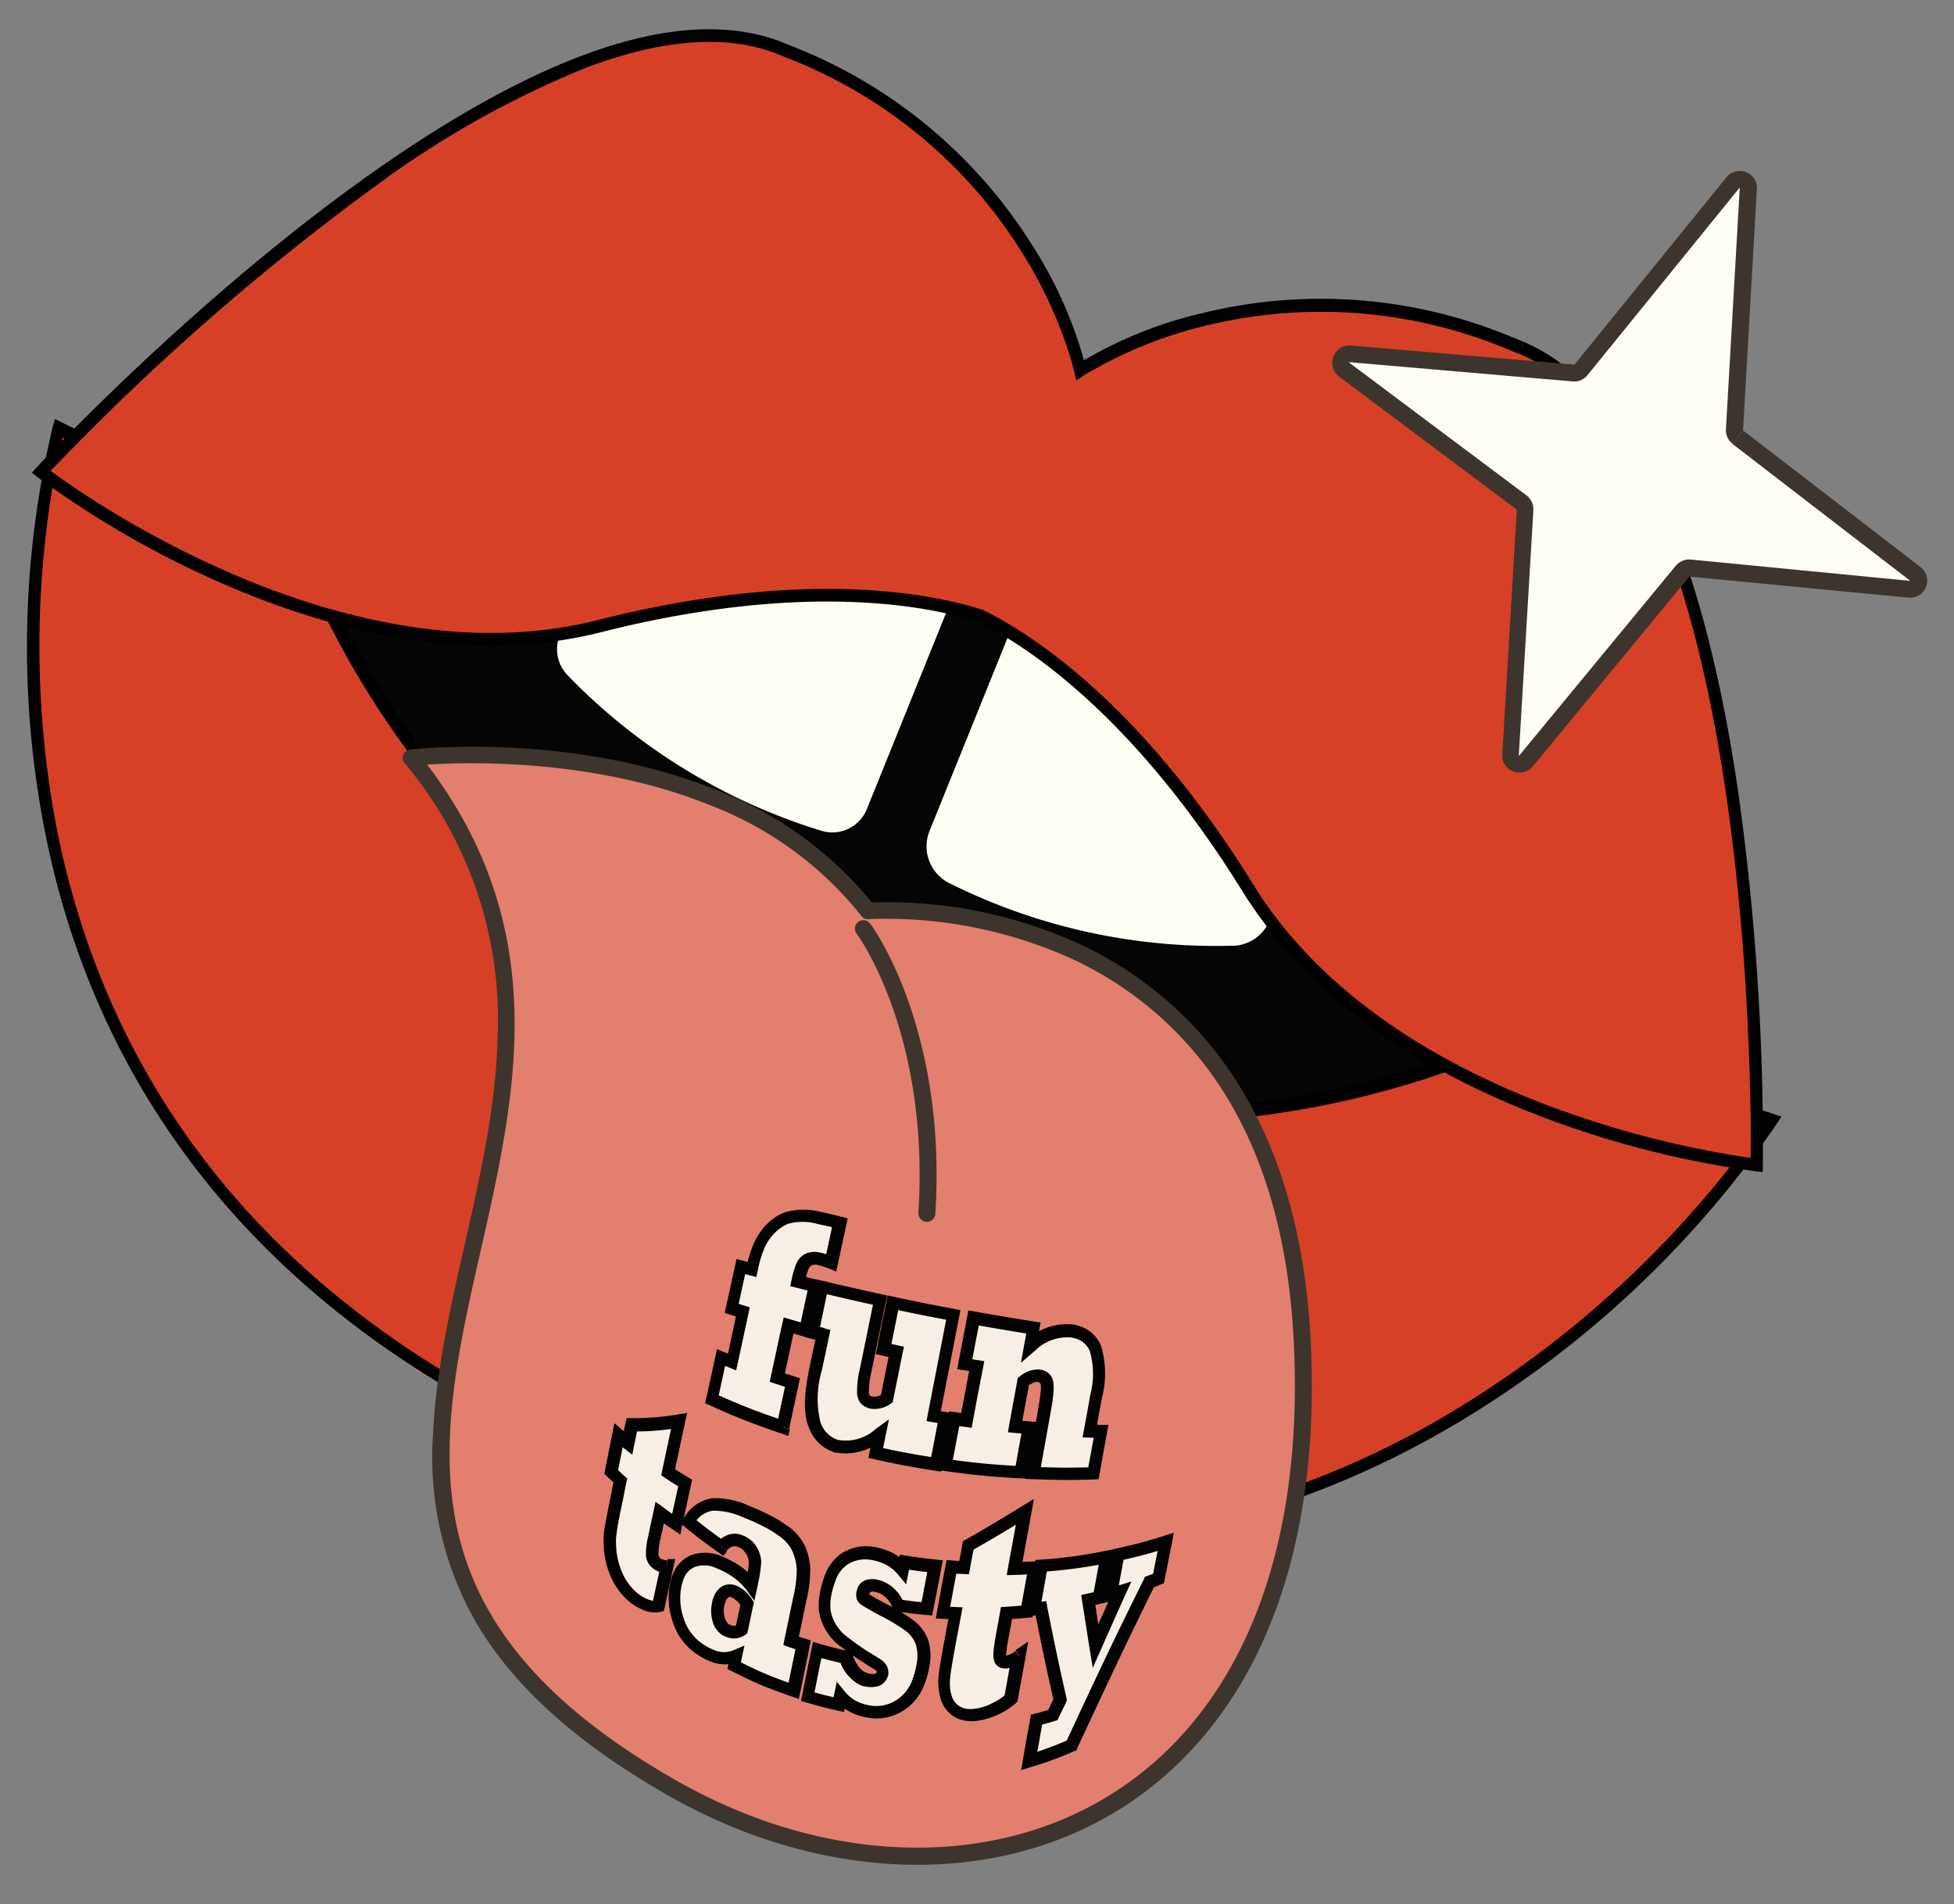 <svg xmlns="http://www.w3.org/2000/svg" xmlns:xlink="http://www.w3.org/1999/xlink" width="157" height="153" viewBox="0 0 157 153"><rect x="0" y="0" width="157" height="153" fill="#808080" stroke="none"/><defs><clipPath id="a"><rect width="157" height="153" transform="translate(1657 3438)" fill="#fff" stroke="#707070" stroke-width="1"/></clipPath></defs><g transform="translate(-1657 -3438)" clip-path="url(#a)"><g transform="translate(1687.272 3407.381) rotate(22)"><path d="M115.835,34.474S115.293,0,56.567,0,.01,35.576.01,35.576,18.874,63.928,64.126,67.828s51.726-33.355,51.726-33.355Z" transform="translate(20.134 44.636)" fill="#050505"/><path d="M148.45,0,126.6,1.781c-1.059,1.085-2.134,2.12-3.226,3.12A72.911,72.911,0,0,1,22.5,2.442l-.645-.661L0,0S6.585,60.164,72.016,60.384h.331C137.8,60.181,148.45,0,148.45,0Z" transform="translate(0.678 69.828)" fill="#d64027"/><path d="M149.041.543l-.033-.509-22.041,1.8-.132.136c-1.059,1.085-2.118,2.1-3.21,3.086a72.614,72.614,0,0,1-48.88,18.924A72.228,72.228,0,0,1,23.414,2.611l-.645-.661-.132-.136L0,0,.066.61a76.748,76.748,0,0,0,11.55,30.336c9.879,15.177,28.1,30.4,60.96,30.489v-.509h-.5v.526h.662c0-.017.149,0,.149,0H73.4v-.526h-.5v.509c32.879-.1,52.091-15.312,63-30.472A82.415,82.415,0,0,0,149.5.644L149.62,0l-.645.051.033.509-.48-.085s-.033.22-.132.661A82.711,82.711,0,0,1,132.99,33.185C121.9,47.158,103.437,60.333,72.907,60.452h-.5v.526h.5v-.509h-.331v.509h.513v-.509h-.5c-32.565-.119-50.37-15.092-60.149-30.048A77.771,77.771,0,0,1,3.078,9.852c-.811-2.8-1.324-5.138-1.622-6.766-.149-.814-.248-1.458-.314-1.882C1.076.763,1.059.543,1.059.543l-.5.051L.53,1.1l21.859,1.78.033-.509-.347.356c.215.22.43.441.662.661A73.276,73.276,0,0,0,74.76,25.046,73.66,73.66,0,0,0,124.3,5.867c1.109-1,2.184-2.052,3.26-3.137l-.347-.356.033.509L149.107,1.1l-.033-.509-.48-.085.48.085Z" transform="translate(0.102 69.286)"/><path d="M1.758,22.819A47.917,47.917,0,0,0,25.43,26.77a2.99,2.99,0,0,0,2.679-2.951V2.962A2.954,2.954,0,0,0,24.9.012C18.8.537,5.607,3.5.164,19.122a2.987,2.987,0,0,0,1.611,3.7Z" transform="translate(44.224 50.121)" fill="#fffef4"/><path d="M26.046,22.907A47.883,47.883,0,0,1,2.968,26.774,3.309,3.309,0,0,1,0,23.484V3.3A3.292,3.292,0,0,1,3.578.015C9.8.626,22.451,3.746,27.844,18.8a3.3,3.3,0,0,1-1.8,4.121Z" transform="translate(77.66 50.167)" fill="#fffef4"/><path d="M106.53.017C84.708-.509,74.3,14.939,74.3,14.939S63.912-.509,42.073.017C20.267.543,0,53.8,0,53.8s28.06,7.987,46.259-5.325c13.732-10.056,23.907-11.9,28.06-12.209,4.169.305,14.328,2.154,28.06,12.209C120.56,61.792,148.636,53.8,148.636,53.8S128.369.543,106.547,0Z" transform="translate(0.678 19.823)" fill="#d64027"/><path d="M107.216.509V0h-1.092A39.883,39.883,0,0,0,82.36,7.563a33.818,33.818,0,0,0-7.778,7.6l.414.288.414-.288a33.819,33.819,0,0,0-7.778-7.6A39.883,39.883,0,0,0,43.869,0H42.761C37.1.153,31.64,3.663,26.626,8.784,19.1,16.465,12.51,27.776,7.778,37.2,3.061,46.6.2,54.11.2,54.127l-.2.526.53.153A77.546,77.546,0,0,0,19.56,57.2c8.837,0,19.262-1.662,27.652-7.8,13.669-10,23.73-11.819,27.818-12.124L75,36.763l-.033.509c4.071.305,14.149,2.12,27.818,12.124,8.406,6.138,18.815,7.8,27.652,7.8a77.547,77.547,0,0,0,19.03-2.391l.53-.153-.2-.526a205,205,0,0,0-12.908-26.775c-3.905-6.715-8.506-13.447-13.52-18.568C118.353,3.68,112.908.153,107.232,0V.509l-.017.509c5.262.119,10.525,3.459,15.456,8.479,7.4,7.529,13.95,18.788,18.666,28.166,2.35,4.68,4.236,8.9,5.544,11.938.645,1.526,1.158,2.747,1.489,3.595s.513,1.306.513,1.306l.463-.187-.132-.492s-.116.034-.364.1a78.062,78.062,0,0,1-18.4,2.255c-8.737,0-18.931-1.645-27.073-7.614C89.575,38.459,79.3,36.576,75.046,36.254H74.98c-4.253.305-14.513,2.2-28.331,12.311-8.142,5.969-18.352,7.614-27.073,7.614A78.414,78.414,0,0,1,6.255,54.992c-1.688-.288-3.061-.594-4-.814-.463-.119-.827-.2-1.076-.271s-.364-.1-.364-.1L.678,54.3l.463.187s.314-.831.91-2.272a195.335,195.335,0,0,1,14.96-29.319A76.98,76.98,0,0,1,29.208,7.7c4.385-4.019,8.986-6.579,13.586-6.681h1.092A38.779,38.779,0,0,1,67.07,8.394a35.989,35.989,0,0,1,5.676,5.07c.629.7,1.092,1.255,1.407,1.662q.223.305.347.458l.116.153.414.61.414-.61.116-.153a34.983,34.983,0,0,1,8.406-7.868,38.906,38.906,0,0,1,22.208-6.681h1.092V.526Z" transform="translate(0 19.332)"/><path d="M0,6.133S22.146-5.941,38.662,3.793c0,0,30.1-15.16,45.716,19.908C100,58.785,76.493,78.336,50.888,75.063,2.917,68.959,33.728,24.82,0,6.116Z" transform="translate(36.833 77.668)" fill="#e37f6e"/><path d="M.661,6.783l.322.593L1.1,7.309C2.34,6.647,12.887,1.323,24.35,1.323a28.569,28.569,0,0,1,14.634,3.7.67.67,0,0,0,.644.017L39.7,5A36.2,36.2,0,0,1,54.3,1.848a28.545,28.545,0,0,1,15.55,4.426c5.291,3.358,10.429,9.038,14.566,18.348,3.459,7.749,4.968,14.719,4.968,20.806,0,9.615-3.747,17.059-9.632,22.146-5.9,5.087-13.99,7.817-22.689,7.817a45.473,45.473,0,0,1-5.426-.339C39.747,73.526,32.88,69.694,28.624,64.573c-3.188-3.849-4.935-8.5-6.138-13.549-1.8-7.58-2.357-16.075-4.85-24.045S10.632,11.531.984,6.189l-.322.593.322.593L.661,6.783l-.322.593A31.966,31.966,0,0,1,15.465,24.825c3.849,10.123,3.731,21.756,7.156,31.557a26.73,26.73,0,0,0,8.9,12.854c4.528,3.493,10.87,6,19.942,7.173a44.686,44.686,0,0,0,5.6.356c8.987,0,17.4-2.815,23.587-8.139s10.106-13.21,10.106-23.18c0-6.308-1.56-13.464-5.087-21.349C81.445,14.6,76.12,8.682,70.592,5.155A29.906,29.906,0,0,0,54.314.509,37.032,37.032,0,0,0,39.035,3.849l.305.61.339-.577A29.888,29.888,0,0,0,24.367,0C11.7,0,.407,6.189.356,6.206a.673.673,0,0,0,0,1.187L.678,6.8Z" transform="translate(36.162 77.018)" fill="#3d342d"/><path d="M0,0S8.614,5.189,13.294,19.3" transform="translate(75.696 82.934)" fill="#e37f6e"/><path d="M.347,1.263h0C.771,1.534,8.86,6.723,13.336,20.2a.681.681,0,1,0,1.289-.441C9.877,5.468,1.127.144,1.026.093A.689.689,0,0,0,.093.33a.689.689,0,0,0,.237.933H.347Z" transform="translate(74.991 82.244)" fill="#3d342d"/><path d="M31.924,19.314l17.313,4.833a.7.7,0,0,1,0,1.357l-16.94,5a.712.712,0,0,0-.475.458L25.87,49.82a.7.7,0,0,1-1.34,0L18.24,31.133a.7.7,0,0,0-.492-.458L.519,26.114a.709.709,0,0,1-.034-1.357l17.228-5.291a.688.688,0,0,0,.458-.458L23.852.492a.706.706,0,0,1,1.34-.017l6.223,18.365a.712.712,0,0,0,.475.458Z" transform="translate(94.091 0.679)" fill="#fffef4"/><path d="M32.541,19.993l-.186.661,17.313,4.833h0v.034h0l-16.94,5a1.435,1.435,0,0,0-.933.916L25.843,50.3h-.034v-.017L19.518,31.592a1.4,1.4,0,0,0-.95-.9L1.34,26.131h0V26.1h0l17.228-5.291a1.376,1.376,0,0,0,.916-.916L25.164,1.374H25.2v.017l6.223,18.365a1.387,1.387,0,0,0,.933.882l.187-.661.186-.661h0L26.5.933A1.358,1.358,0,0,0,25.2,0a1.376,1.376,0,0,0-1.323.984L18.195,19.5h0L.967,24.809a1.364,1.364,0,0,0-.729.526,1.371,1.371,0,0,0-.237.8,1.442,1.442,0,0,0,.254.814,1.387,1.387,0,0,0,.763.526l17.228,4.561h.017l6.291,18.687a1.358,1.358,0,0,0,1.306.933,1.4,1.4,0,0,0,1.323-.967l5.952-18.856h0l16.94-5.019a1.406,1.406,0,0,0,.746-.526,1.368,1.368,0,0,0-.763-2.12L32.744,19.332l-.186.661Z" transform="translate(93.475 0)" fill="#3d342d"/><path d="M8,16.923a57.449,57.449,0,0,1-6.155.068c-.237-1.357-.356-2.035-.577-3.391h.95c-.271-1.611-.424-2.425-.7-4.053-.373.034-.56.034-.95.068C.339,8.258.22,7.58,0,6.223c.373-.051.56-.068.933-.119L.882,5.85A6.463,6.463,0,0,1,.9,3.035,3.71,3.71,0,0,1,1.916,1.272,5.069,5.069,0,0,1,4.443.254C4.985.153,5.528.068,6.054,0c.22,1.289.339,1.933.56,3.239a7.593,7.593,0,0,0-.967.068,1.335,1.335,0,0,0-.78.339,1.125,1.125,0,0,0-.288.661A5.9,5.9,0,0,0,4.714,5.63c.577-.085.848-.119,1.424-.2.254,1.441.373,2.171.627,3.612-.577.068-.865.1-1.441.153.288,1.7.441,2.527.729,4.222.509-.034.763-.051,1.272-.1.254,1.441.373,2.171.627,3.612Z" transform="translate(76.663 105.559)" fill="#f7eee5"/><path d="M8.5,17.5l-.034-.509C7,17.076,6,17.11,4.918,17.11c-.763,0-1.56-.017-2.561-.051v.509c-.017,0,.492-.085.492-.085-.237-1.357-.356-2.035-.577-3.391l-.509.085v.509h1.56l-.1-.593c-.271-1.611-.424-2.425-.7-4.053l-.085-.458-.458.034c-.373.034-.56.034-.933.068l.034.509.509-.085c-.237-1.357-.356-2.035-.577-3.391L.509,6.8l.051.509c.373-.051.56-.068.933-.119l.526-.068-.136-.78a9.112,9.112,0,0,1-.136-1.424A3.918,3.918,0,0,1,1.9,3.747,3.43,3.43,0,0,1,2.781,2.2a4.494,4.494,0,0,1,2.272-.882c.543-.1,1.068-.187,1.594-.254L6.579.56,6.071.644c.22,1.289.339,1.933.56,3.239L7.139,3.8V3.29a6.44,6.44,0,0,0-1.051.085,1.892,1.892,0,0,0-1.068.492,1.563,1.563,0,0,0-.424.967v.186a7.041,7.041,0,0,0,.136,1.272l.085.492.492-.068c.577-.085.865-.119,1.424-.2L6.664,6l-.509.085c.254,1.441.373,2.171.627,3.612l.509-.085-.051-.509c-.577.068-.865.1-1.424.153l-.543.051.085.543c.288,1.7.441,2.527.729,4.222l.085.458L6.63,14.5c.509-.034.78-.051,1.289-.1l-.034-.509-.509.085c.254,1.441.373,2.17.627,3.612l.509-.085-.034-.509.034.509.509-.085c-.254-1.441-.373-2.171-.627-3.612l-.085-.458-.458.034c-.509.034-.763.068-1.272.1l.034.509.509-.085c-.288-1.7-.441-2.527-.729-4.222l-.509.085.051.509c.577-.068.865-.1,1.441-.153l.543-.068L7.834,9.53c-.254-1.441-.373-2.171-.627-3.612l-.085-.492-.492.068c-.577.085-.848.119-1.424.2l.068.509.509-.085a7.592,7.592,0,0,1-.119-1.1v-.1a.535.535,0,0,1,.153-.356.75.75,0,0,1,.492-.187,6.283,6.283,0,0,1,.9-.068H7.8l-.1-.593c-.22-1.289-.339-1.933-.56-3.239L7.054,0,6.579.068c-.543.068-1.1.153-1.645.254A5.51,5.51,0,0,0,2.154,1.475,4.363,4.363,0,0,0,1,3.476,5.624,5.624,0,0,0,.814,4.934,9.171,9.171,0,0,0,.967,6.528l.051.254L1.526,6.7l-.068-.509c-.373.051-.56.068-.933.119L0,6.376.085,6.9c.237,1.357.356,2.035.577,3.391l.085.458.458-.034c.373-.034.577-.034.95-.068L2.12,10.14l-.509.085c.271,1.611.424,2.425.7,4.053l.509-.085v-.509H1.255l.1.593c.237,1.357.356,2.035.577,3.391L2,18.076h.407c1,.051,1.814.068,2.594.068,1.1,0,2.154-.034,3.612-.119l.577-.034-.1-.56-.509.085Z" transform="translate(76.167 104.975)" fill="#020202"/><path d="M1.543,5.409c-.356.051-.543.068-.9.119C.39,4.07.254,3.341,0,1.882c1.9-.288,2.849-.441,4.748-.763.407,2.255.627,3.374,1.034,5.63a6.967,6.967,0,0,0,.526,1.882.728.728,0,0,0,.8.39,1.69,1.69,0,0,0,1.119-.746C7.936,6.749,7.8,6,7.512,4.477l-1.017.17C6.223,3.154,6.088,2.408,5.8.916,7.749.577,8.716.39,10.649,0c.627,3.256.95,4.884,1.577,8.122.356-.085.543-.119.9-.2.288,1.492.441,2.238.729,3.714-1.916.458-2.883.644-4.833.967-.119-.61-.17-.9-.288-1.509A4.072,4.072,0,0,1,5.85,13.277a2.6,2.6,0,0,1-2.221-.933A8.377,8.377,0,0,1,2.018,8.122c-.2-1.1-.288-1.662-.492-2.764Z" transform="translate(83.364 108.953)" fill="#f7eee5"/><path d="M2.154,5.935l-.068-.509c-.356.051-.543.068-.9.119l.068.509.509-.085c-.254-1.458-.39-2.187-.644-3.646L.61,2.408l.068.509c1.9-.288,2.866-.441,4.765-.763l-.085-.509-.492.085C5.274,3.985,5.494,5.1,5.9,7.359a7.6,7.6,0,0,0,.577,2.035,1.516,1.516,0,0,0,.441.492,1.239,1.239,0,0,0,.644.186H7.8a2.187,2.187,0,0,0,1.441-.983l.119-.17-.034-.2c-.288-1.526-.424-2.272-.712-3.8l-.085-.492-.492.085L7.02,4.68l.085.509L7.6,5.1c-.271-1.492-.407-2.238-.7-3.731l-.492.085.085.509c1.95-.339,2.934-.526,4.867-.916l-.1-.492-.492.1c.627,3.256.95,4.884,1.577,8.122l.1.509.509-.1c.356-.085.543-.119.9-.2L13.735,8.5l-.492.1c.288,1.492.441,2.238.729,3.714l.492-.1-.119-.492c-1.916.441-2.866.644-4.8.967l.085.509.492-.1c-.119-.61-.17-.9-.288-1.509L9.6,10.293l-.7,1.119a3.59,3.59,0,0,1-2.51,1.95h-.2a2.217,2.217,0,0,1-1.594-.78A7.931,7.931,0,0,1,3.12,8.631c-.2-1.1-.288-1.662-.492-2.764l-.085-.475-.475.068.068.509-.509.085c.2,1.1.288,1.662.492,2.764.39,2.154.916,3.629,1.747,4.477a3.241,3.241,0,0,0,2.323,1.1h.322a4.647,4.647,0,0,0,3.256-2.442l-.424-.271-.492.1c.119.61.17.9.288,1.509l.085.492.492-.085c1.95-.322,2.934-.526,4.867-.967l.475-.119-.1-.475c-.288-1.492-.441-2.238-.729-3.714l-.1-.509-.509.119c-.356.085-.543.119-.9.2l.1.492.492-.1c-.627-3.256-.95-4.884-1.577-8.122L11.633,0l-.509.1c-1.933.39-2.9.577-4.85.916L5.765,1.1l.1.509c.271,1.492.407,2.238.7,3.731l.085.492.492-.085c.407-.068.627-.1,1.034-.187l-.085-.509-.492.1c.288,1.526.424,2.272.712,3.8l.492-.1-.424-.288a1.152,1.152,0,0,1-.78.543H7.529l-.1-.017-.1-.119a6.813,6.813,0,0,1-.475-1.73c-.407-2.255-.627-3.374-1.034-5.63l-.085-.492L5.24,1.2c-1.9.322-2.832.475-4.731.763L0,2.052l.085.509c.254,1.458.39,2.187.644,3.646l.085.475.475-.051c.356-.051.543-.068.916-.119L2.137,6l-.509.085L2.137,6Z" transform="translate(82.75 108.419)" fill="#020202"/><path d="M8.156,12.164a60.769,60.769,0,0,1-5.833,1.713c-.288-1.475-.441-2.221-.729-3.714.39-.085.577-.136.95-.237-.356-1.747-.526-2.611-.865-4.358-.373.085-.577.136-.95.22C.441,4.313.288,3.567,0,2.074c1.916-.407,2.866-.61,4.748-1.051.119.577.187.865.305,1.458A4.228,4.228,0,0,1,7.7.09a2.31,2.31,0,0,1,2.34.627A7.2,7.2,0,0,1,11.5,4.211c.237,1.1.356,1.662.577,2.781.339-.119.509-.187.831-.322.288,1.34.424,2.018.7,3.358-1.764.78-2.662,1.136-4.494,1.78-.424-2-.627-3-1.051-5a8.328,8.328,0,0,0-.627-2.12.7.7,0,0,0-.848-.305,1.693,1.693,0,0,0-.95.9c.305,1.441.441,2.171.746,3.612C6.8,8.772,7,8.7,7.427,8.569c.288,1.424.441,2.154.746,3.578Z" transform="translate(95.617 106.542)" fill="#f7eee5"/><path d="M8.784,12.684l-.17-.475c-2.289.78-3.425,1.119-5.782,1.713l.119.492.492-.1C3.154,12.837,3,12.09,2.713,10.6l-.492.1.119.492c.39-.085.577-.136.967-.237l.475-.119-.1-.475C3.324,8.614,3.154,7.749,2.815,6l-.1-.509L2.2,5.613c-.373.085-.577.136-.95.22l.119.492.492-.1C1.577,4.748,1.424,4,1.136,2.51l-.492.1.1.492c1.916-.407,2.866-.61,4.765-1.051L5.392,1.56l-.492.1c.119.577.187.865.305,1.458l.288,1.391.661-1.272a3.708,3.708,0,0,1,2.306-2.12,2.32,2.32,0,0,1,.577-.068,1.69,1.69,0,0,1,1.272.56A6.764,6.764,0,0,1,11.633,4.85c.237,1.1.356,1.662.577,2.781l.119.577.56-.2c.339-.119.509-.187.831-.322l-.187-.475-.492.1c.288,1.34.424,2.018.7,3.357l.492-.1-.2-.458c-1.764.763-2.628,1.119-4.46,1.764l.17.475.492-.1c-.424-2-.627-3-1.051-5-.119-.56-.22-1.017-.339-1.391a4.1,4.1,0,0,0-.356-.882,1.153,1.153,0,0,0-1.017-.577,1.542,1.542,0,0,0-.39.051A2.276,2.276,0,0,0,5.816,5.562l-.1.17.034.187c.305,1.441.441,2.171.746,3.612l.119.543.526-.153c.424-.119.644-.187,1.051-.322l-.153-.492-.492.1c.288,1.424.441,2.154.746,3.578l.492-.1-.17-.475.17.475.492-.1C8.987,11.158,8.835,10.429,8.529,9l-.119-.543-.543.17c-.424.136-.627.187-1.051.322l.153.492.492-.1C7.156,7.9,7.02,7.173,6.715,5.731l-.492.1.441.254c.271-.458.526-.627.661-.661h.119c0-.017.17.085.17.085a2.384,2.384,0,0,1,.237.627c.1.339.2.78.322,1.306.424,2,.627,3,1.051,5l.119.577.543-.2c1.831-.661,2.764-1.017,4.527-1.8l.373-.17-.085-.407c-.288-1.34-.424-2.018-.7-3.357l-.119-.577-.56.22c-.339.119-.492.186-.831.305l.17.475.492-.1c-.237-1.1-.356-1.662-.577-2.781A7.733,7.733,0,0,0,10.988.882a2.765,2.765,0,0,0-2-.882,3.345,3.345,0,0,0-.814.1A4.688,4.688,0,0,0,5.206,2.747l.458.237.492-.1c-.119-.577-.187-.865-.305-1.458l-.1-.509-.509.119c-1.9.441-2.832.644-4.748,1.051L0,2.187l.1.492C.39,4.155.543,4.9.831,6.393l.1.509.509-.119c.39-.085.577-.136.95-.221l-.119-.492-.492.1c.356,1.747.526,2.611.865,4.358l.492-.1-.119-.492c-.373.1-.577.136-.95.237l-.475.119.1.475c.288,1.475.441,2.221.729,3.714l.1.526.526-.136c2.374-.593,3.578-.95,5.867-1.73l.424-.153-.085-.441-.492.1Z" transform="translate(94.984 106.013)" fill="#020202"/><path d="M7.58,11.158l.56,3.273a1.789,1.789,0,0,1-1.017.254A3.749,3.749,0,0,1,5.7,14.4a4.893,4.893,0,0,1-1.577-1.034,6.693,6.693,0,0,1-1.153-1.475,8.38,8.38,0,0,1-.39-.8c-.085-.22-.17-.475-.254-.729C2.2,9.92,2.035,9.055,1.8,7.817c-.119-.644-.187-.967-.305-1.611C1.119,6.071.933,6,.56,5.85.339,4.663.22,4.07,0,2.9c.373.119.56.186.933.288-.1-.593-.17-.882-.271-1.475A21.372,21.372,0,0,0,4.07,0c.288,1.662.441,2.493.729,4.155.627.136.95.186,1.594.288.237,1.34.339,2,.577,3.341C6.325,7.648,6,7.58,5.375,7.41c.136.8.2,1.2.356,2.018a6.086,6.086,0,0,0,.356,1.357.961.961,0,0,0,.594.492,1.372,1.372,0,0,0,.882-.085Z" transform="translate(72.662 125.193)" fill="#f7eee5"/><path d="M8.224,12.04l-.509.085.56,3.273.509-.085-.305-.407a1.3,1.3,0,0,1-.729.153H7.715a3.071,3.071,0,0,1-1.2-.254A4.339,4.339,0,0,1,5.1,13.871a5.971,5.971,0,0,1-1.051-1.357l-.441.237.441-.237c-.153-.288-.271-.543-.356-.746a3.972,3.972,0,0,1-.22-.678c-.119-.407-.288-1.272-.509-2.51-.119-.644-.187-.967-.305-1.611l-.051-.288-.271-.1c-.373-.136-.56-.2-.916-.356L1.238,6.7l.492-.1c-.22-1.187-.339-1.78-.56-2.951l-.492.1-.153.492c.373.119.577.187.95.288l.8.237L2.12,3.951c-.1-.593-.17-.882-.271-1.475l-.492.085.187.475A20.22,20.22,0,0,0,5.019,1.289L4.765.848,4.256.933c.288,1.662.441,2.493.729,4.154l.068.339.339.068c.627.136.967.187,1.611.288l.085-.509-.509.085c.237,1.34.339,2,.577,3.341l.509-.085.1-.492c-.644-.136-.95-.2-1.577-.373l-.763-.187.136.78c.136.8.2,1.2.356,2.018a5.659,5.659,0,0,0,.407,1.492,1.415,1.415,0,0,0,.9.746,1.329,1.329,0,0,0,.441.068,2.041,2.041,0,0,0,.763-.153l-.187-.475-.509.085.509-.085-.187-.475a.885.885,0,0,1-.373.085h-.17a.532.532,0,0,1-.288-.254A5.282,5.282,0,0,1,6.9,10.174c-.136-.8-.2-1.2-.356-2.018l-.509.085-.119.492c.644.17.967.237,1.611.373l.729.153-.136-.746c-.237-1.34-.339-2-.577-3.341l-.068-.356-.356-.051c-.627-.1-.933-.153-1.577-.288l-.1.492.509-.085C5.664,3.222,5.511,2.391,5.223.729L5.1,0,4.477.373A21.232,21.232,0,0,1,1.136,2.052L.746,2.2l.068.407c.1.594.17.882.271,1.475L1.577,4,1.73,3.51c-.373-.119-.56-.17-.916-.288L0,2.951.153,3.8c.22,1.187.339,1.78.56,2.951l.051.271.254.1c.373.153.577.22.95.356L2.137,7l-.492.085c.119.644.187.967.305,1.611.237,1.255.407,2.1.526,2.594a4.874,4.874,0,0,0,.271.8,9.23,9.23,0,0,0,.407.848h0a6.512,6.512,0,0,0,1.238,1.594,5.565,5.565,0,0,0,1.73,1.136,4.314,4.314,0,0,0,1.594.322h.034a2.208,2.208,0,0,0,1.323-.356l.254-.187-.051-.305c-.22-1.306-.339-1.967-.56-3.273l-.1-.627-.577.237.187.475Z" transform="translate(72.018 124.311)" fill="#020202"/><path d="M3.222,3.379C1.916,3.074,1.272,2.888,0,2.5A2.585,2.585,0,0,1,1.289.463,7.1,7.1,0,0,1,4.544.005a12.9,12.9,0,0,1,1.492.1,7.652,7.652,0,0,1,1.2.22,3.682,3.682,0,0,1,1.747.865,4.275,4.275,0,0,1,.967,1.34A10.505,10.505,0,0,1,10.6,4.889c.237,1.357.373,2.035.61,3.391.407-.017.61-.034,1.017-.051.271,1.492.407,2.221.678,3.714a29.474,29.474,0,0,1-5.189-.085c-.051-.305-.085-.475-.136-.78a2.888,2.888,0,0,1-2.7.627,4.355,4.355,0,0,1-2.7-1.543A5.439,5.439,0,0,1,.933,7.568a2.351,2.351,0,0,1,.61-2.289A3.161,3.161,0,0,1,4.07,4.634,5.762,5.762,0,0,1,6.6,5.38a2.4,2.4,0,0,0-.068-.339,7.383,7.383,0,0,0-.373-1.492,1.863,1.863,0,0,0-.627-.78,1.929,1.929,0,0,0-.984-.356,1.22,1.22,0,0,0-1.306.967ZM7.207,8.924c-.153-.848-.22-1.255-.373-2.1A2.25,2.25,0,0,0,5.6,6.33a.76.76,0,0,0-.78.339A1.509,1.509,0,0,0,4.68,7.737a2.338,2.338,0,0,0,.526,1.153,1.273,1.273,0,0,0,.848.526A1.119,1.119,0,0,0,7.19,8.924Z" transform="translate(80.49 129.868)" fill="#f7eee5"/><path d="M3.731,3.883l.119-.492c-1.289-.305-1.916-.475-3.2-.865l-.153.492L1,3.1A2.051,2.051,0,0,1,2.018,1.441a5.875,5.875,0,0,1,2.544-.407h.458c.543,0,1.017.051,1.458.085a8.63,8.63,0,0,1,1.136.2,3.209,3.209,0,0,1,1.526.746A4.332,4.332,0,0,1,10,3.256,9.741,9.741,0,0,1,10.6,5.494c.237,1.357.373,2.035.61,3.391l.085.441h.441c.407-.034.627-.051,1.034-.068l-.034-.509-.492.085c.271,1.492.407,2.221.678,3.714l.492-.085-.034-.509c-.865.051-1.543.068-2.2.068-.882,0-1.713-.051-2.917-.153l-.051.509.509-.085c-.051-.305-.085-.475-.136-.78l-.17-.967-.7.7a1.99,1.99,0,0,1-1.526.543,3.889,3.889,0,0,1-.729-.068,3.857,3.857,0,0,1-2.391-1.374A4.858,4.858,0,0,1,1.933,8a3.623,3.623,0,0,1-.051-.577,1.6,1.6,0,0,1,.509-1.272A2.249,2.249,0,0,1,4.036,5.63c.153,0,.322,0,.492.017a5.233,5.233,0,0,1,2.306.661L7.8,6.9,7.614,5.782a2.4,2.4,0,0,0-.068-.339,10.677,10.677,0,0,0-.39-1.611h0a2.521,2.521,0,0,0-.8-1A2.3,2.3,0,0,0,5.1,2.391H4.985a1.627,1.627,0,0,0-1.068.356,1.892,1.892,0,0,0-.627.967l.475.153.119-.492-.119.492.475.153a.942.942,0,0,1,.305-.492.622.622,0,0,1,.441-.136h.068a1.294,1.294,0,0,1,.712.254,1.521,1.521,0,0,1,.475.577h0a7.658,7.658,0,0,1,.339,1.391,2.4,2.4,0,0,0,.068.339l.509-.085.271-.441A6.226,6.226,0,0,0,4.68,4.612c-.2-.017-.39-.034-.577-.034a3.38,3.38,0,0,0-2.34.8,2.7,2.7,0,0,0-.831,2A3.818,3.818,0,0,0,1,8.122a5.9,5.9,0,0,0,1.374,2.832,4.854,4.854,0,0,0,3,1.713,5.542,5.542,0,0,0,.9.085A3.085,3.085,0,0,0,8.512,11.9l-.356-.356-.509.085c.051.305.085.475.136.78l.068.39.39.034c1.2.1,2.069.153,3,.153.678,0,1.374-.034,2.255-.068l.577-.034-.1-.56c-.271-1.492-.407-2.221-.678-3.714l-.085-.441-.458.034c-.407.034-.593.034-1,.051v.509c.017,0,.526-.085.526-.085-.237-1.357-.373-2.035-.61-3.391A10.752,10.752,0,0,0,10.988,2.8,5.037,5.037,0,0,0,9.92,1.306,4.139,4.139,0,0,0,7.936.322,9,9,0,0,0,6.664.1C6.206.051,5.681.017,5.121,0H4.629A6.562,6.562,0,0,0,1.611.526,3.106,3.106,0,0,0,.068,2.934L0,3.374l.424.136c1.289.39,1.95.577,3.256.882l.458.1.153-.441L3.815,3.9ZM7.715,9.428l.509-.085C8.072,8.5,8,8.088,7.851,7.241l-.034-.2-.17-.119a2.9,2.9,0,0,0-1.492-.593H6.02A1.3,1.3,0,0,0,4.9,6.9a1.738,1.738,0,0,0-.237.933,1.674,1.674,0,0,0,.051.492,2.96,2.96,0,0,0,.627,1.407,1.866,1.866,0,0,0,1.187.712h.237a1.569,1.569,0,0,0,1.39-.729l.1-.17-.034-.2-.509.085-.424-.271a.537.537,0,0,1-.526.271H6.63c-.1,0-.288-.1-.509-.356a1.828,1.828,0,0,1-.407-.916l-.034-.322a.738.738,0,0,1,.085-.39c.068-.085.068-.1.254-.1h.068a2.084,2.084,0,0,1,.967.407l.305-.407-.509.085c.153.848.22,1.255.373,2.1l.509-.085-.424-.271.424.271Z" transform="translate(79.976 129.365)" fill="#020202"/><path d="M4.475,13.227c-1.017.17-1.526.237-2.544.339-.271-1.509-.424-2.255-.7-3.765.95-.1,1.424-.17,2.357-.322a2.453,2.453,0,0,0,2.255,1.068c.712-.153,1.034-.475.95-.916a.634.634,0,0,0-.339-.475,8.05,8.05,0,0,0-1.39-.288c-.594-.1-1.272-.271-2-.458a4.276,4.276,0,0,1-1.577-.763A3.586,3.586,0,0,1,.575,6.613,4.845,4.845,0,0,1,.117,5.189a3.829,3.829,0,0,1,.39-3A3.188,3.188,0,0,1,2.627.9a3.776,3.776,0,0,1,2.544.339C5.12,1,5.1.865,5.052.627,6.019.407,6.493.271,7.443,0c.271,1.373.407,2.052.678,3.425-.882.271-1.323.39-2.221.61a2.478,2.478,0,0,0-2.238-.8c-.61.119-.865.424-.78.916a.5.5,0,0,0,.356.424,16.019,16.019,0,0,0,1.628.22,15.53,15.53,0,0,1,2.476.39,2.886,2.886,0,0,1,1.458.9,3.763,3.763,0,0,1,.78,1.78,4.517,4.517,0,0,1-.373,3.324A3.474,3.474,0,0,1,6.968,12.82a3.619,3.619,0,0,1-2.645-.305c.051.288.085.441.136.729Z" transform="translate(92.682 128.279)" fill="#f7eee5"/><path d="M4.884,13.922,4.8,13.413c-1,.17-1.492.237-2.51.339l.051.509.492-.085c-.271-1.509-.424-2.255-.7-3.764l-.492.085.051.509c.95-.1,1.441-.17,2.391-.322L4,10.174l-.373.339a3.306,3.306,0,0,0,2.306,1.272,1.308,1.308,0,0,0,.441-.051,2.234,2.234,0,0,0,.933-.407,1.154,1.154,0,0,0,.424-.865v-.237a1.253,1.253,0,0,0-.627-.831,2.631,2.631,0,0,0-.611-.17q-.356-.076-.916-.153c-.56-.1-1.238-.254-1.967-.458a3.462,3.462,0,0,1-1.374-.661,3.185,3.185,0,0,1-.78-.882A4.475,4.475,0,0,1,1.051,5.8a6.628,6.628,0,0,1-.1-1.085,2.558,2.558,0,0,1,.407-1.526A2.689,2.689,0,0,1,3.154,2.1a4.105,4.105,0,0,1,.763-.068,3,3,0,0,1,1.458.356l.95.509-.2-1.051c-.051-.237-.068-.373-.119-.61l-.492.1.119.492c.967-.22,1.475-.356,2.425-.627L7.919.712l-.492.1c.271,1.374.407,2.052.678,3.425l.492-.1-.153-.492c-.882.254-1.306.373-2.2.594l.119.492.356-.373a3.129,3.129,0,0,0-2.17-.984,2.761,2.761,0,0,0-.526.051,1.7,1.7,0,0,0-.848.39,1.08,1.08,0,0,0-.356.848l.034.288a1.233,1.233,0,0,0,.237.526.927.927,0,0,0,.492.288c.22.051.763.136,1.7.237a15.509,15.509,0,0,1,2.391.373,2.383,2.383,0,0,1,1.2.729A3.355,3.355,0,0,1,9.53,8.648a6.539,6.539,0,0,1,.136,1.2A3.213,3.213,0,0,1,9.225,11.6a2.978,2.978,0,0,1-1.933,1.407,3.844,3.844,0,0,1-.848.1,2.958,2.958,0,0,1-1.424-.356l-.933-.509.2,1.051c.051.288.085.441.136.729l.492-.1-.085-.509.085.509.492-.1c-.051-.288-.085-.441-.136-.729l-.492.1-.237.441a3.782,3.782,0,0,0,1.916.475,4.876,4.876,0,0,0,1.085-.136,4,4,0,0,0,2.561-1.865A4.229,4.229,0,0,0,10.7,9.818a6.994,6.994,0,0,0-.153-1.407,4.347,4.347,0,0,0-.882-2A3.45,3.45,0,0,0,7.953,5.358a15.31,15.31,0,0,0-2.561-.407c-.9-.085-1.458-.186-1.56-.2v0h0v0l-.017.068.068-.034H3.849c0-.017-.034.034-.034.034l.068-.034V4.731l-.017-.1.034-.1a.659.659,0,0,1,.356-.136l.322-.034a2.114,2.114,0,0,1,1.458.7l.2.187.271-.068c.9-.22,1.374-.339,2.255-.61l.441-.136-.085-.458C8.852,2.594,8.716,1.916,8.445.543L8.343,0,7.817.153c-.95.271-1.407.39-2.374.61L4.968.882l.1.475c.051.237.068.373.119.61l.492-.1.237-.441A4.028,4.028,0,0,0,3.985.95a6.167,6.167,0,0,0-.95.085A3.671,3.671,0,0,0,.593,2.527,3.622,3.622,0,0,0,0,4.646,8.447,8.447,0,0,0,.119,5.918,5.743,5.743,0,0,0,.627,7.5,4.166,4.166,0,0,0,1.662,8.682a4.387,4.387,0,0,0,1.764.848c.729.187,1.424.356,2.052.475.356.068.661.119.882.153a2.506,2.506,0,0,1,.373.085l.051.1v.051l-.051.085a1.567,1.567,0,0,1-.509.2H6c-.407.034-.933-.237-1.543-.916l-.187-.2L4,9.615c-.933.153-1.39.22-2.34.322l-.543.051.1.543c.271,1.509.424,2.255.7,3.764L2,14.753l.458-.051c1.034-.1,1.56-.17,2.577-.339l.509-.085-.1-.509-.492.1Z" transform="translate(92.267 127.584)" fill="#020202"/><path d="M7.7,10.87c.288,1.374.424,2.052.712,3.425a5.586,5.586,0,0,1-.882,1.272,4.811,4.811,0,0,1-1.306,1.051,2.274,2.274,0,0,1-1.543.271,2.2,2.2,0,0,1-1.2-.8,5.489,5.489,0,0,1-.424-.7,5.08,5.08,0,0,1-.288-.78c-.153-.509-.373-1.526-.678-3.035L1.7,9.632c-.373.136-.577.2-.95.339C.458,8.5.305,7.766,0,6.291c.373-.119.577-.187.95-.305C.8,5.274.729,4.918.593,4.205,1.9,2.544,2.527,1.7,3.781,0c.373,1.814.56,2.713.933,4.528.594-.254.9-.39,1.475-.678.288,1.407.441,2.1.729,3.51-.577.305-.882.441-1.475.729.186.882.271,1.323.458,2.187a4.838,4.838,0,0,0,.424,1.373c.136.2.322.237.577.1a2.481,2.481,0,0,0,.78-.831Z" transform="translate(101.394 121.564)" fill="#f7eee5"/><path d="M8.207,12.158l-.492.1c.288,1.374.424,2.052.712,3.425l.492-.1-.458-.2a4.382,4.382,0,0,1-.8,1.136,3.97,3.97,0,0,1-1.17.933,1.869,1.869,0,0,1-.9.254l-.288-.034a1.519,1.519,0,0,1-.9-.61L4,17.364l.407-.288a3.191,3.191,0,0,1-.373-.627,4.04,4.04,0,0,1-.254-.7c-.136-.475-.356-1.492-.661-3-.153-.78-.237-1.17-.39-1.95l-.119-.577-.56.2c-.373.136-.56.2-.933.322l.17.475.492-.1c-.288-1.475-.441-2.2-.746-3.68l-.492.1L.7,8.038c.39-.119.577-.187.967-.322l.424-.153L2,7.122c-.153-.712-.22-1.068-.356-1.78l-.492.1.407.322C2.866,4.1,3.51,3.256,4.765,1.56l-.407-.305-.492.1c.373,1.814.56,2.713.933,4.528l.136.61.577-.254C6.1,5.986,6.427,5.833,7,5.562L6.783,5.1l-.492.1c.288,1.407.441,2.1.729,3.51l.492-.1-.237-.458c-.577.305-.865.441-1.458.729l-.356.17.085.39c.187.882.271,1.323.458,2.187.085.373.153.678.237.933a2.277,2.277,0,0,0,.271.61.855.855,0,0,0,.729.407,1.257,1.257,0,0,0,.509-.136,3.148,3.148,0,0,0,.967-.984l-.424-.288-.492.1.492-.1-.424-.288a1.949,1.949,0,0,1-.594.661H7.224v.017h0v.187l.1-.153-.1-.034v.186l.1-.153-.068.119.1-.1H7.325c0-.017-.068.1-.068.1l.1-.1h0a1.807,1.807,0,0,1-.136-.373,7.46,7.46,0,0,1-.2-.831c-.187-.882-.271-1.323-.458-2.187l-.492.1.22.458c.593-.288.9-.441,1.492-.746l.339-.17L8.038,8.5c-.288-1.408-.441-2.1-.729-3.51l-.136-.627L6.6,4.629c-.593.271-.865.407-1.458.661l.2.458.492-.1C5.46,3.832,5.274,2.934,4.9,1.119L4.663,0,3.985.916C2.73,2.611,2.1,3.442.8,5.1l-.153.186L.7,5.528c.153.712.22,1.068.356,1.78l.492-.1-.17-.475c-.373.136-.56.187-.933.305L0,7.173l.085.441c.288,1.475.441,2.2.746,3.68l.119.56.543-.186c.39-.136.577-.2.967-.339l-.17-.475-.492.1.39,1.95c.305,1.509.526,2.527.678,3.069a4.437,4.437,0,0,0,.322.848,4.373,4.373,0,0,0,.475.78h0a2.517,2.517,0,0,0,1.492,1,2.588,2.588,0,0,0,.509.051,2.987,2.987,0,0,0,1.374-.373A5.964,5.964,0,0,0,8.5,17.127a5.449,5.449,0,0,0,.967-1.391l.068-.153-.034-.17c-.288-1.373-.424-2.052-.712-3.425L8.529,10.8l-.678,1.017.424.288Z" transform="translate(100.878 120.276)" fill="#020202"/><path d="M7.665,17.991a28.231,28.231,0,0,1-2.7,2.459c-.271-1.323-.407-1.967-.7-3.29.441-.339.661-.509,1.085-.848.034-.543.051-.814.085-1.34-1.611-2.323-2.459-3.595-4.188-6.24-.2.119-.322.17-.526.288C.441,7.631.288,6.935,0,5.545A38.005,38.005,0,0,0,4.578,2.934c.271,1.289.407,1.95.661,3.239-.271.2-.424.305-.712.492.8,1.323,1.17,1.967,1.933,3.222.068-1.933.1-2.9.17-4.782-.237.187-.356.288-.594.458-.254-1.272-.39-1.916-.644-3.188A39.581,39.581,0,0,0,8.563,0c.22,1.187.339,1.78.56,2.951-.22.22-.339.322-.577.526C8.122,9,7.97,11.921,7.665,17.958Z" transform="translate(108.123 119.479)" fill="#f7eee5"/><path d="M8.275,18.89l-.356-.356a27.492,27.492,0,0,1-2.662,2.425l.322.39.492-.1c-.271-1.323-.407-1.967-.7-3.29l-.492.1.305.407c.441-.339.661-.509,1.1-.865l.17-.136v-.22c.051-.543.068-.814.1-1.34v-.187l-.085-.153c-1.611-2.323-2.459-3.578-4.188-6.223l-.254-.407-.407.237c-.2.119-.305.17-.526.288L1.34,9.9l.492-.1c-.288-1.39-.441-2.086-.729-3.476l-.492.1.22.458A41.264,41.264,0,0,0,5.46,4.256l-.271-.424-.492.1c.271,1.289.407,1.95.661,3.239l.492-.1-.305-.407c-.271.2-.407.288-.7.492l-.39.271.237.407c.8,1.323,1.187,1.984,1.933,3.222l.882,1.458L7.563,10.8c.068-1.933.1-2.9.17-4.782l.051-1.1-.865.7c-.237.187-.356.271-.593.458l.305.407.492-.1C6.868,5.1,6.732,4.46,6.478,3.188l-.492.1.288.424a34.377,34.377,0,0,0,3.2-2.408L9.157.916l-.492.1C8.886,2.2,9,2.8,9.225,3.968l.492-.1L9.36,3.493c-.22.22-.339.322-.56.526l-.153.136v.2c-.424,5.528-.593,8.462-.9,14.5l.509.034L7.9,18.534l.356.356.509.034c.322-6.037.475-8.953.882-14.464L9.14,4.426l.339.373c.237-.2.356-.322.577-.543l.2-.187L10.208,3.8c-.22-1.187-.339-1.78-.56-2.951L9.479,0,8.818.543A36.037,36.037,0,0,1,5.681,2.9l-.271.187.068.339c.254,1.272.39,1.916.644,3.188l.17.8.644-.492c.237-.186.373-.288.61-.475l-.322-.39H6.715c-.068,1.865-.1,2.832-.17,4.765h.509l.441-.254C6.732,9.326,6.359,8.682,5.562,7.342L5.121,7.6l.288.424c.288-.2.441-.305.712-.509l.271-.187L6.325,7c-.271-1.289-.407-1.95-.661-3.239l-.153-.729-.627.407A37.146,37.146,0,0,1,.356,6.02L0,6.189l.085.39c.288,1.39.441,2.086.729,3.476l.136.661.593-.322c.22-.119.322-.17.543-.305l-.254-.441-.424.271c1.73,2.645,2.578,3.917,4.205,6.257l.424-.288-.509-.034c-.034.543-.051.8-.085,1.34l.509.034-.322-.39c-.424.356-.627.509-1.068.831l-.254.187.068.322c.271,1.323.407,1.967.7,3.29l.17.814.644-.526a27.193,27.193,0,0,0,2.747-2.493l.136-.136v-.187l-.492-.034Z" transform="translate(107.505 118.58)" fill="#020202"/></g></g></svg>